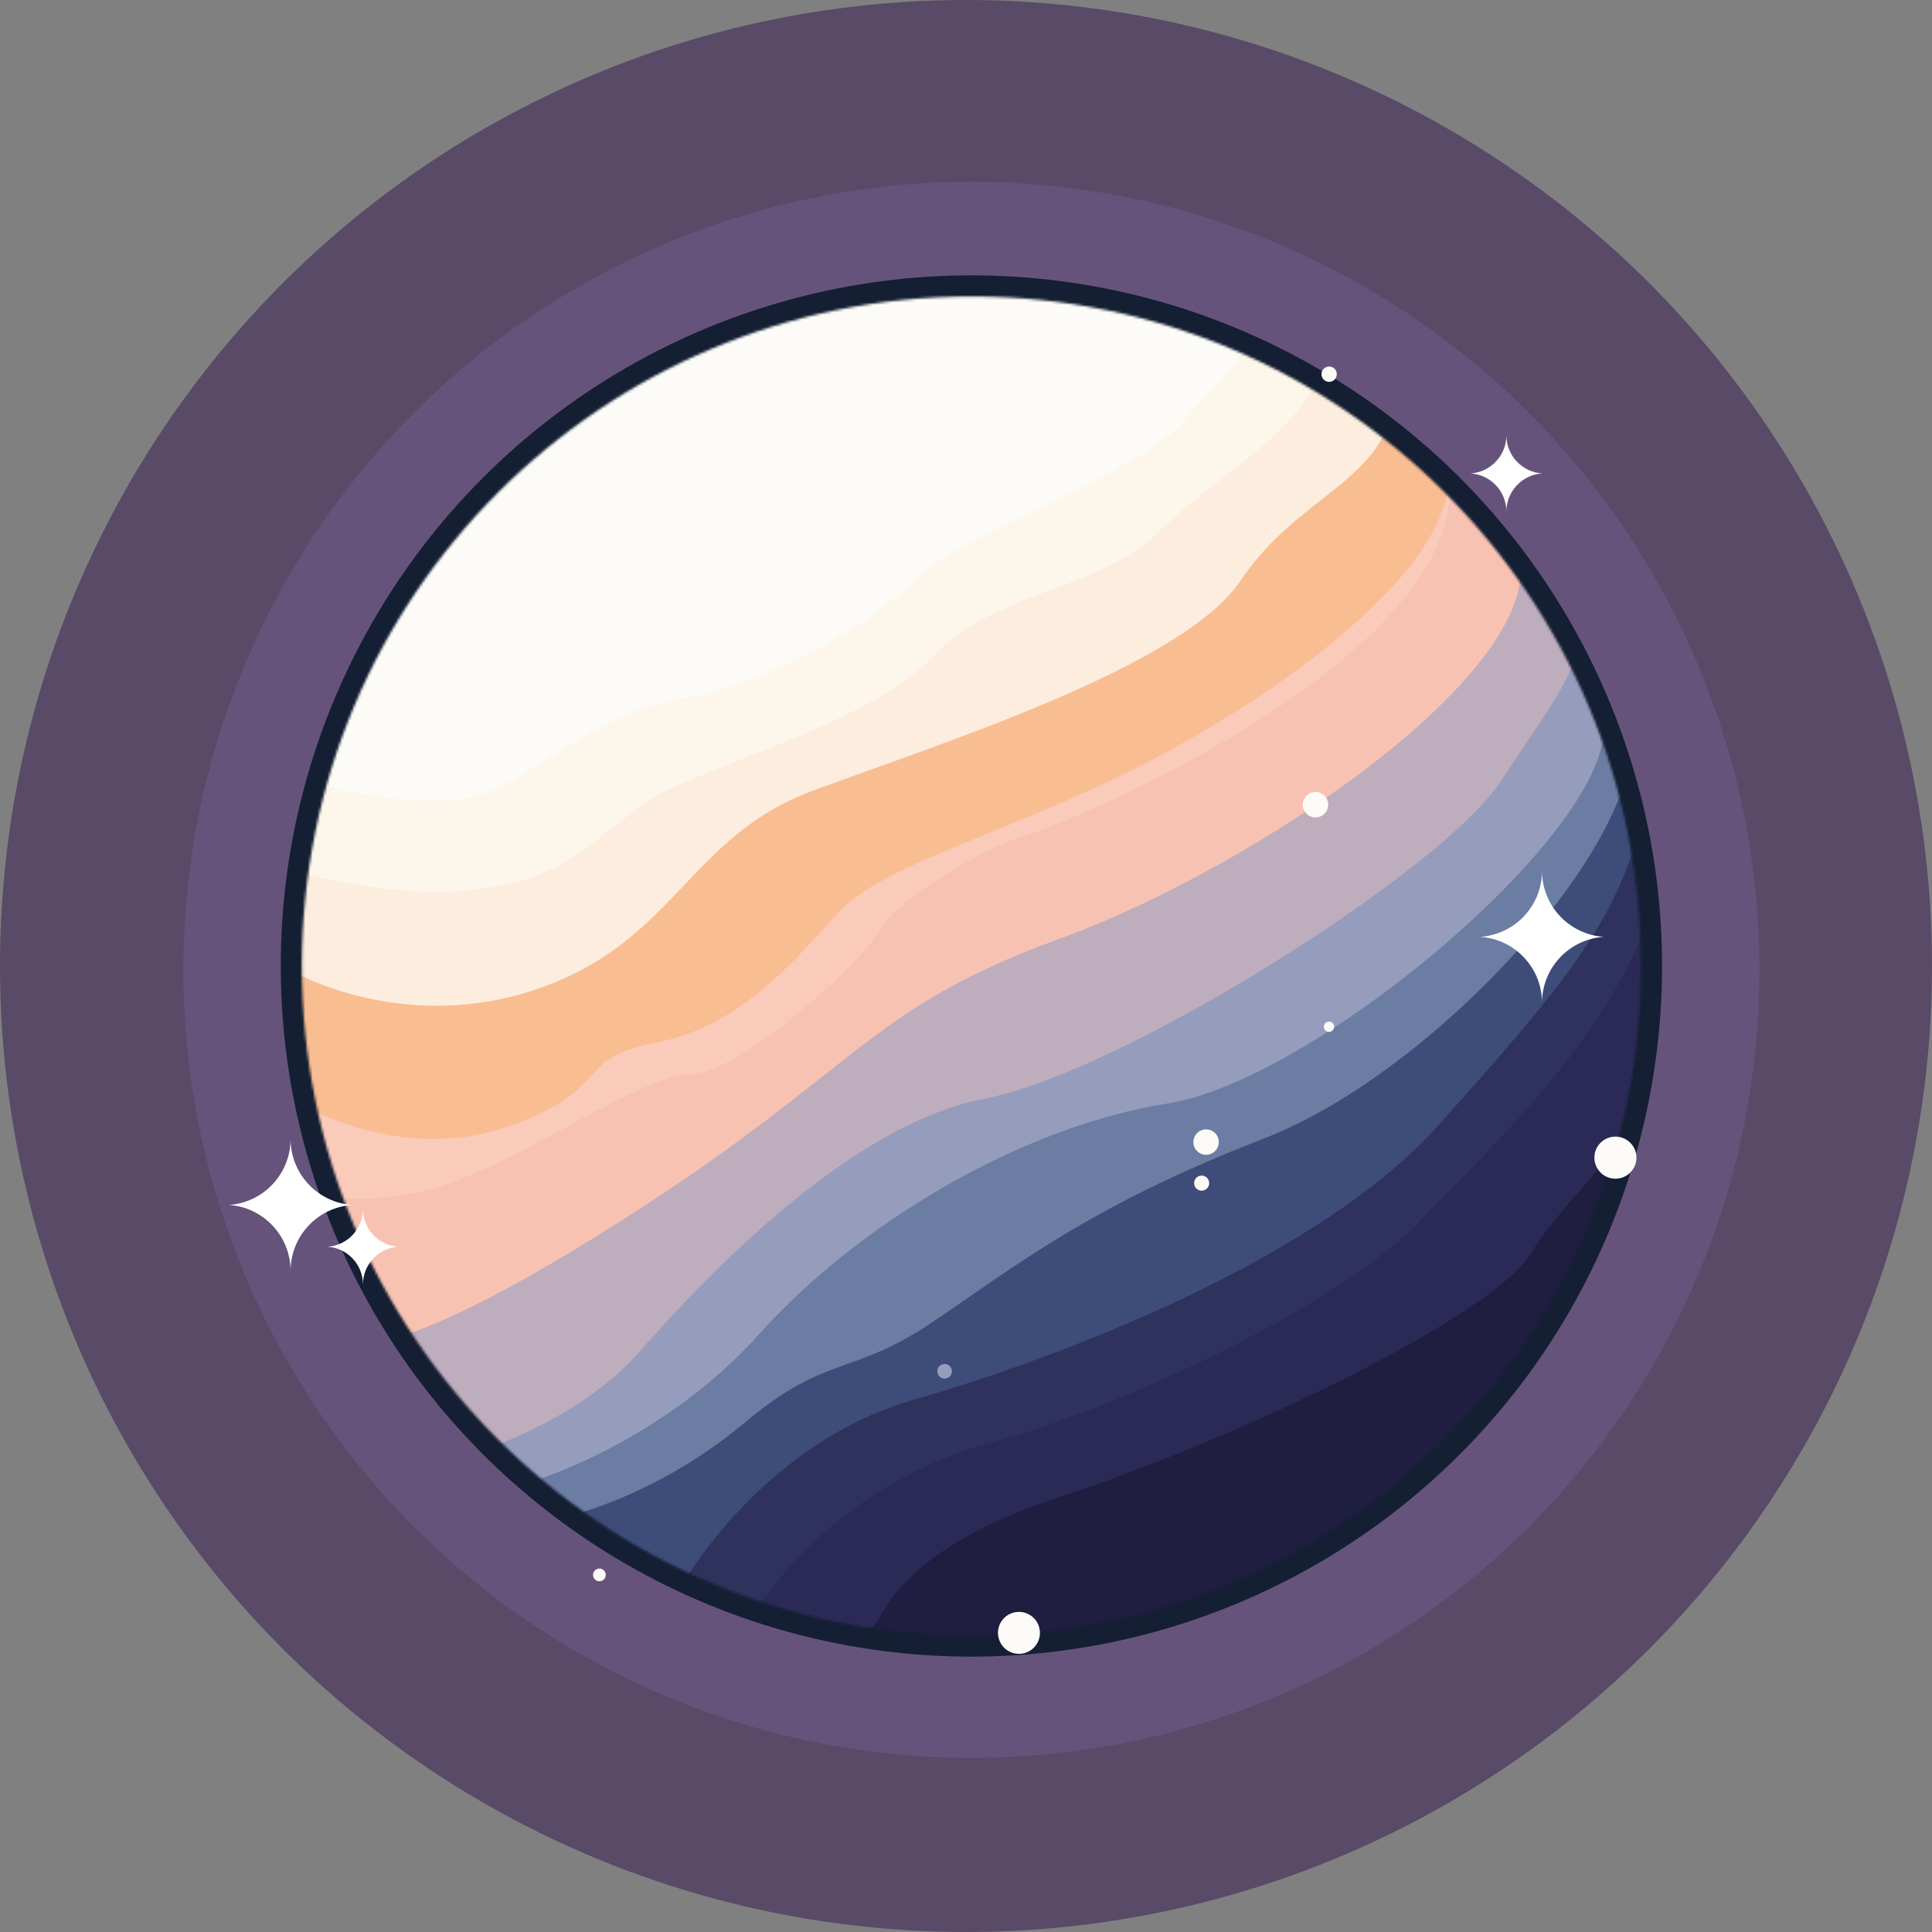 <?xml version="1.0" encoding="UTF-8"?><svg id="Layer_1" xmlns="http://www.w3.org/2000/svg" xmlns:xlink="http://www.w3.org/1999/xlink" viewBox="0 0 785.221 785.221"><rect x="0" y="0" width="785.221" height="785.221" fill="#808080" stroke="none"/><defs><style>.cls-1{fill:#2b2a56;}.cls-2{fill:#3e4c79;}.cls-3{fill:#fff;}.cls-4{fill:#facaba;}.cls-5{fill:#969cbc;}.cls-6{fill:#8a6bad;opacity:.28;}.cls-7{fill:#f8c2b3;}.cls-8{stroke:#141f33;stroke-miterlimit:10;stroke-width:17.166px;}.cls-8,.cls-9{fill:#1f1d40;}.cls-10{fill:#f9bd92;}.cls-11{fill:#fdedde;}.cls-12{fill:#beadbd;}.cls-13{fill:#6b7da2;}.cls-14{fill:#fdf7eb;}.cls-15{mask:url(#mask);}.cls-16{fill:#2e325c;}.cls-17{fill:#3c2256;opacity:.57;}.cls-18{fill:#fcfbf7;}</style><mask id="mask" x="57.552" y="106.39" width="633.834" height="574.864" maskUnits="userSpaceOnUse"><circle class="cls-18" cx="394.811" cy="392.61" r="272.116"/></mask></defs><circle class="cls-17" cx="392.61" cy="392.61" r="392.61"/><circle class="cls-6" cx="394.811" cy="394.168" r="320.273"/><circle class="cls-8" cx="394.811" cy="392.61" r="272.116"/><g class="cls-15"><g><path class="cls-9" d="M394.811,671.83c4.094,1.337,67.696-.669,98.742-16.715,31.047-16.046,77.848-35.435,107.266-65.522,29.418-30.087,47.116-56.766,50.97-77.525,3.854-20.758,22.575-48.125-19.547-49.151-42.121-1.026-156.444,29.73-201.243,65.834-44.799,36.104-85.713,81.283-88.322,87.777-2.609,6.494,.065,36.581,10.762,45.941,10.697,9.36,41.37,9.36,41.37,9.36Z"/><path class="cls-1" d="M353.44,662.469c5.349-1.337,6.023-30.755,77.56-54.156,71.536-23.401,175.168-72.876,191.214-98.951,16.046-26.075,54.156-55.493,61.51-94.271,7.354-38.778,16.641-72.208-10.735-72.208s-78.188,41.515-103.594,65.888c-25.406,24.372-232.96,180.822-256.215,212.915-23.256,32.092-21.25,58.167-5.872,59.505,15.378,1.337,46.133-18.721,46.133-18.721Z"/><path class="cls-16" d="M312.168,647.845s29.906-44.88,88.742-60.926c58.836-16.046,144.416-57.499,176.508-90.928,32.092-33.43,74.882-72.876,92.265-122.352,17.383-49.476-6.686-114.093-62.179-59.387-55.493,54.706-344.324,292.056-340.981,320.137,3.343,28.081,1.337,47.47,16.046,37.441,14.709-10.029,29.599-23.985,29.599-23.985Z"/><path class="cls-2" d="M275.215,647.76c.669-2.006,33.368-60.842,96.246-78.894,62.878-18.052,165.173-58.167,212.643-110.986,47.47-52.819,67.723-77.557,78.992-110.317,11.268-32.761,31.994-127.032-66.288-44.127-98.283,82.905-370.399,297.523-369.062,322.261,1.337,24.738,47.47,22.063,47.47,22.063Z"/><path class="cls-13" d="M235.1,614.999s34.098-8.692,67.528-36.772,43.458-18.721,76.219-40.784c32.761-22.063,64.185-47.425,134.387-74.525,70.202-27.101,153.107-119.366,149.764-164.162-3.343-44.796-93.326-11.953-135.92,33.47-42.594,45.423-334.099,255.361-328.082,275.419,6.017,20.058,36.104,7.354,36.104,7.354Z"/><path class="cls-5" d="M215.711,602.296s52.819-15.378,92.934-60.173c40.115-44.796,106.306-84.242,165.81-93.603,59.505-9.36,178.514-109.203,177.325-152.884-1.189-43.681-44.87-58.539-67.751-18.423-22.881,40.115-413.771,319.362-413.771,319.362l45.452,5.722Z"/><path class="cls-12" d="M195.653,589.593s40.115-12.703,64.185-40.115c24.069-27.412,84.242-92.265,140.404-102.963,56.162-10.697,185.868-92.934,209.269-128.369,23.401-35.435,36.772-50.919,31.424-69.586-5.349-18.668-5.349-51.429-58.836-29.365-53.487,22.063-434.584,298.191-434.584,322.261s6.017,52.819,18.721,54.824c12.703,2.006,29.418-6.686,29.418-6.686Z"/><path class="cls-7" d="M138.154,540.117s-.669,27.412,104.969-38.11c105.637-65.522,106.306-90.928,187.205-120.346,80.899-29.418,197.234-108.98,187.205-155.782-10.029-46.801-55.493-46.801-69.533-32.092-14.04,14.709-423.886,299.529-423.218,301.534,.669,2.006,13.372,44.796,13.372,44.796Z"/><path class="cls-4" d="M118.096,484.624s32.092,8.023,65.522-4.012c33.43-12.035,76.888-43.458,97.614-44.127,20.726-.669,70.202-46.801,75.551-57.499s38.11-32.761,60.173-39.447c22.063-6.686,183.084-75.011,171.773-148.492-11.311-73.48-316.857,169.218-328.223,176.572-11.366,7.354-166.391,80.899-164.429,82.905,1.962,2.006,22.02,34.098,22.02,34.098Z"/><path class="cls-10" d="M122.108,448.52s40.115,24.738,84.242,9.36c44.127-15.378,25.406-27.412,60.173-34.098,34.767-6.686,56.162-33.43,74.214-52.819,18.052-19.389,62.179-30.087,115.666-56.162,53.487-26.075,129.707-77.557,132.381-119.009,2.674-41.453-74.214-30.755-87.585-22.732-13.372,8.023-254.733,127.178-282.145,152.512-27.412,25.333-117.003,66.786-122.352,75.478-5.349,8.692,25.406,47.47,25.406,47.47Z"/><path class="cls-11" d="M118.096,394.364s45.464,26.744,100.957,7.354c55.493-19.389,60.842-61.51,110.986-80.231,50.144-18.721,150.521-50.144,174.212-85.58,23.691-35.435,60.463-40.784,62.469-75.551,2.006-34.767-43.458-50.813-54.824-50.813S241.786,316.808,113.416,339.54c-128.369,22.732,4.68,54.824,4.68,54.824Z"/><path class="cls-14" d="M118.096,353.58s45.464,14.04,83.574,6.686,44.127-26.744,70.202-39.447c26.075-12.703,83.574-28.749,108.312-54.824,24.738-26.075,66.19-25.814,90.928-50.014,24.738-24.2,64.853-44.926,63.516-67.658-1.337-22.732-290.168-23.401-338.975,48.807-48.807,72.208-77.557,156.45-77.557,156.45Z"/><path class="cls-18" d="M122.108,316.808s49.476,14.709,73.545,6.017c24.069-8.692,48.139-34.098,80.899-38.778,32.761-4.68,80.899-32.092,95.608-48.807,14.709-16.715,92.265-43.458,108.98-64.185,16.715-20.726,32.761-26.075,16.046-43.458-16.715-17.383-238.018-37.441-292.174,0-54.156,37.441-82.905,189.211-82.905,189.211Z"/></g></g><circle class="cls-18" cx="414.13" cy="663.643" r="8.527"/><circle class="cls-18" cx="490.19" cy="464.181" r="5.164"/><circle class="cls-5" cx="383.923" cy="557.322" r="2.972"/><circle class="cls-18" cx="488.388" cy="480.856" r="3.063"/><circle class="cls-18" cx="540.138" cy="417.295" r="2.102"/><circle class="cls-18" cx="534.661" cy="327.062" r="5.164"/><circle class="cls-18" cx="540.196" cy="152.075" r="3.12"/><circle class="cls-18" cx="243.611" cy="640.098" r="2.582"/><circle class="cls-18" cx="656.555" cy="470.507" r="8.554"/><path class="cls-3" d="M143.164,489.723c-14.001-.943-25.068-12.591-25.068-26.831,0,14.24-11.067,25.888-25.068,26.831,14.001,.943,25.068,12.591,25.068,26.831,0-14.24,11.067-25.888,25.068-26.831Z"/><path class="cls-3" d="M651.789,380.758c-14.001-.943-25.068-12.591-25.068-26.831,0,14.24-11.067,25.888-25.068,26.831,14.001,.943,25.068,12.591,25.068,26.831,0-14.24,11.067-25.888,25.068-26.831Z"/><path class="cls-3" d="M626.721,192.416c-8.09-.545-14.485-7.276-14.485-15.504,0,8.228-6.395,14.959-14.485,15.504,8.09,.545,14.485,7.276,14.485,15.504,0-8.228,6.395-14.959,14.485-15.504Z"/><path class="cls-3" d="M161.847,506.709c-8.005-.539-14.332-7.199-14.332-15.34,0,8.142-6.327,14.801-14.332,15.34,8.005,.539,14.332,7.199,14.332,15.34,0-8.142,6.327-14.801,14.332-15.34Z"/></svg>